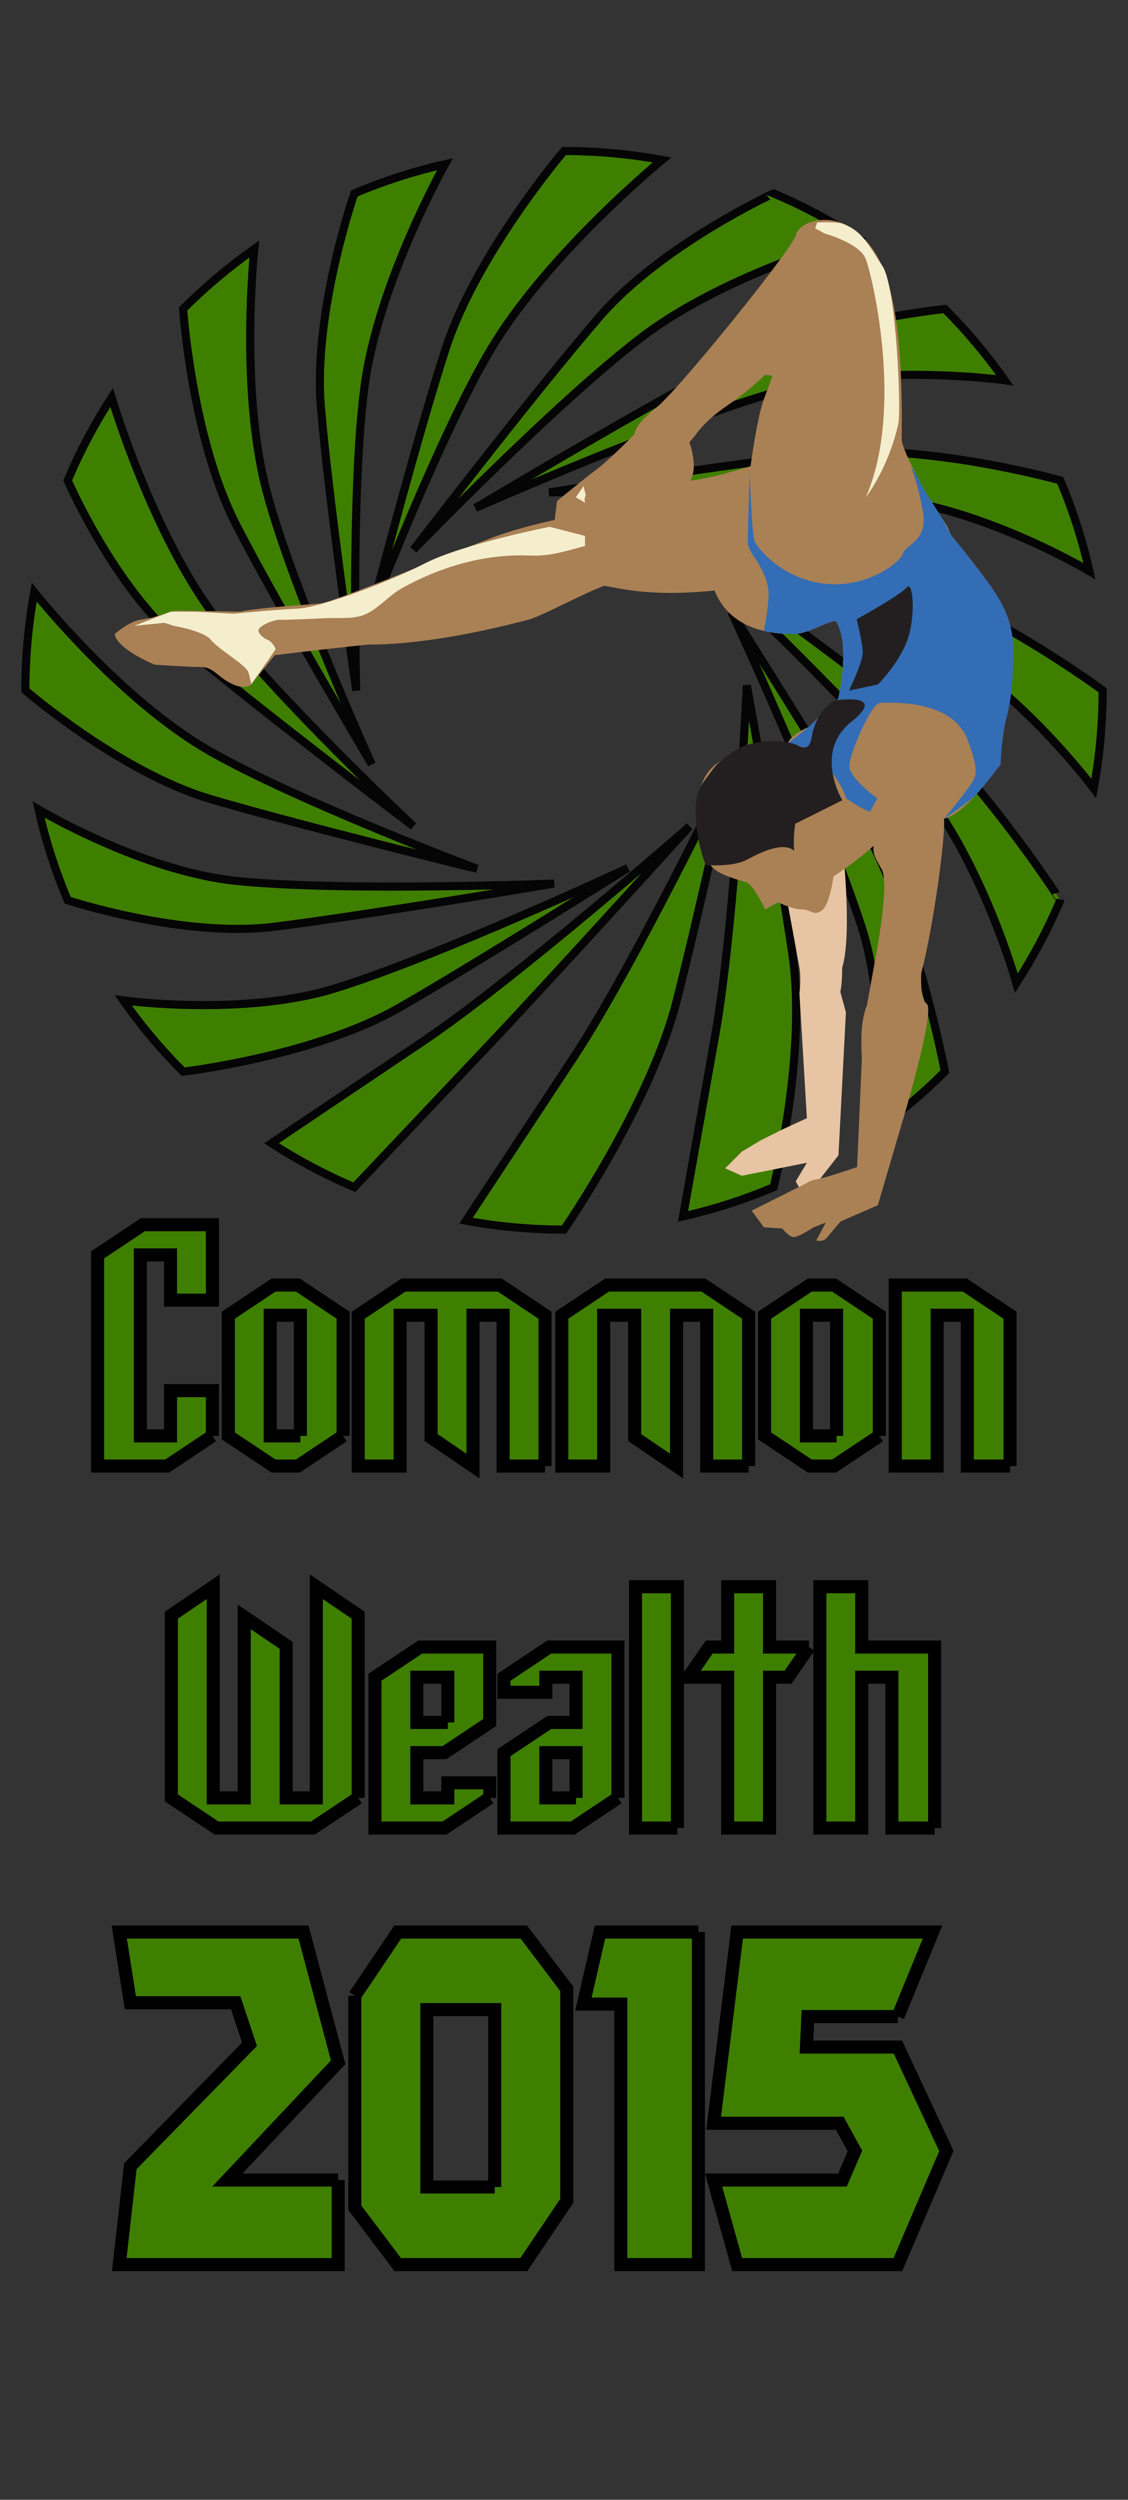 <svg xmlns="http://www.w3.org/2000/svg" width="139" height="308" x="0" y="0" id="svgcontent" viewBox="0 0 139 308" overflow="hidden"><rect x="0" y="0" width="139" height="308" fill="#333333" stroke="none"/><defs><path id="svg_3" d="M45.841,260.968A38.83,38.83 0 0 1 123.5,260.968A38.83,38.83 0 0 1 45.841,260.968A38.83,38.83 0 0 1 123.5,260.968A38.83,38.83 0 0 1 45.841,260.968" stroke="#000000" fill="#000000"/><path id="svg_2" d="M42.613,211.984A38.358,38.358 0 0 1 119.329,211.984A38.358,38.358 0 0 1 42.613,211.984A38.358,38.358 0 0 1 119.329,211.984A38.358,38.358 0 0 1 42.613,211.984" stroke="#000000" fill="#000000"/><path id="svg_1" d="M-2285.265,2653.537A2365.782,2365.782 0 0 1 2446.299,2653.537A2365.782,2365.782 0 0 1 -2285.265,2653.537A2365.782,2365.782 0 0 1 2446.299,2653.537A2365.782,2365.782 0 0 1 -2285.265,2653.537" stroke="#000000" fill="#000000"/></defs><g mask="" style="pointer-events:all"><title style="pointer-events:inherit">Layer 1</title><g id="svg_7" fill-opacity="1" display="null" clip-id="286" stroke-opacity="1" stroke="null" style="pointer-events:inherit"><path fill="#3f7f00" d="M45.803,94.161C45.803,94.161 36.046,72.592 32.861,60.592C29.492,47.896 31.336,30.683 31.336,30.683C28.201,32.892 25.268,35.365 22.565,38.069C22.565,38.069 23.648,54.012 29.079,64.615C34.19,74.588 45.803,94.161 45.803,94.161zM43.897,85.08C43.897,85.08 43.207,60.427 44.932,47.53C46.642,34.762 54.832,20.236 54.832,20.236C50.969,21.106 47.236,22.315 43.664,23.831C43.664,23.831 38.568,38.461 39.541,50.137C40.507,61.772 43.897,85.08 43.897,85.08zM22.303,79.288C31.451,87.024 50.935,101.801 50.935,101.801S34.031,85.907 26.703,76.272C18.725,65.778 13.754,48.97 13.754,48.97C11.668,52.197 9.854,55.61 8.342,59.19C8.342,59.19 13.982,72.251 22.303,79.288zM58.592,62.585C58.592,62.585 82.842,51.877 96.33,48.088C108.327,44.718 123.812,46.848 123.812,46.848C121.602,43.712 119.135,40.774 116.432,38.068C116.432,38.068 99.41,39.809 88.092,45.705C78.026,50.951 58.592,62.585 58.592,62.585zM58.793,107.045C58.793,107.045 36.56,98.676 25.817,92.526C14.679,86.149 4.22,72.964 4.22,72.964C3.501,76.883 3.125,80.925 3.125,85.053C3.125,85.053 14.798,95.147 25.913,98.442C36.614,101.612 58.793,107.045 58.793,107.045zM101.48,55.893C90.123,57.096 67.658,60.678 67.658,60.678S94.997,59.892 109.287,61.413C121.328,62.692 134.245,70.369 134.245,70.369C133.374,66.504 132.169,62.769 130.655,59.19C130.655,59.19 114.216,54.545 101.48,55.893zM60.467,43.066C67.492,31.258 81.577,19.704 81.577,19.704C77.661,18.984 73.621,18.607 69.499,18.607C69.499,18.607 58.765,31.2 54.94,42.907C51.44,53.62 45.72,75.589 45.72,75.589S54.122,53.731 60.467,43.066zM73.859,39.048C65.849,48.323 50.958,67.726 50.958,67.726S68.486,49.588 79.156,41.485C89.505,33.623 105.542,29.251 105.542,29.251C102.321,27.161 98.906,25.343 95.332,23.831C95.333,23.829 81.513,30.187 73.859,39.048zM77.341,106.963C77.341,106.963 53.978,117.852 41.277,121.784C29.991,125.277 15.185,123.26 15.185,123.26C17.392,126.396 19.861,129.335 22.567,132.041C22.567,132.041 38.739,130.155 49.264,124.121C58.628,118.745 77.341,106.963 77.341,106.963zM109.271,85.794C101.558,79.675 84.993,67.743 84.993,67.743S104.275,85.758 113.117,96.486C121.064,106.132 125.242,121.134 125.242,121.134C127.329,117.91 129.143,114.493 130.655,110.914C130.655,110.917 120.047,94.338 109.271,85.794zM108.463,70.501C98.175,67.531 77.141,62.498 77.141,62.498S102.501,72.302 115.04,79.164C125.745,85.022 134.779,97.143 134.779,97.143C135.498,93.221 135.875,89.18 135.875,85.053C135.875,85.053 121.226,74.186 108.463,70.501zM90.131,75.386C90.131,75.386 101.76,100.524 106.162,114.161C109.734,125.237 107.661,139.421 107.661,139.421C110.797,137.215 113.732,134.739 116.435,132.037C116.435,132.037 112.892,113.072 106.096,101.305C101.135,92.723 90.131,75.386 90.131,75.386zM92.035,84.463C92.035,84.463 90.605,113.655 88.157,127.417C86.082,139.085 84.165,149.872 84.165,149.872C88.026,149 91.76,147.789 95.332,146.276C95.332,146.276 99.462,130.046 97.643,117.574C96.034,106.558 92.035,84.463 92.035,84.463zM84.975,101.821C84.975,101.821 63.46,120.679 52.214,128.242C42.503,134.774 33.454,140.857 33.454,140.857C36.678,142.948 40.091,144.761 43.664,146.278C43.664,146.278 52.087,137.375 60.28,128.711C68.04,120.505 84.975,101.821 84.975,101.821zM70.774,130.147C63.974,140.462 57.423,150.401 57.423,150.401C61.339,151.122 65.376,151.498 69.498,151.498C69.498,151.498 80.067,136.213 83.348,123.465C85.786,113.973 90.217,93.957 90.217,93.957S78.107,119.022 70.774,130.147zM33.773,114.187C45.166,112.768 68.276,108.865 68.276,108.865S42.419,109.891 29.148,108.538C17.502,107.35 4.751,99.738 4.751,99.738C5.622,103.603 6.828,107.339 8.342,110.917C8.342,110.917 22.497,115.593 33.773,114.187z" id="svg_8" stroke-width="1" stroke="#050505" style="pointer-events:inherit"/></g><g stroke-width="2" id="svg_23" type="text" text="Common@##@#@Wealth" font-size="46.229" font-family="SF Archery Black" fill="3f7f00" stroke="0" text-anchor="middle" font-weight="normal" font-style="normal" lineHeight="1" shapeId="0" shapeVal="0" display="null" transform="matrix(0.804, 0, 0, 0.804, 1.804, 0)" fill-opacity="1" stroke-opacity="1" style="pointer-events:inherit"><path d="M30.312,220.044C30.312,220.044 23.377,224.667 23.377,224.667C23.377,224.667 12.719,224.667 12.719,224.667C12.719,224.667 12.719,192.307 12.719,192.307C12.719,192.307 19.653,187.684 19.653,187.684C19.653,187.684 30.312,187.684 30.312,187.684C30.312,187.684 30.312,199.241 30.312,199.241C30.312,199.241 23.891,199.241 23.891,199.241C23.891,199.241 23.891,192.307 23.891,192.307C23.891,192.307 19.268,192.307 19.268,192.307C19.268,192.307 19.268,220.044 19.268,220.044C19.268,220.044 23.891,220.044 23.891,220.044C23.891,220.044 23.891,213.11 23.891,213.11C23.891,213.11 30.312,213.11 30.312,213.11C30.312,213.11 30.312,220.044 30.312,220.044C30.312,220.044 30.312,220.044 30.312,220.044M50.344,220.044C50.344,220.044 43.41,224.667 43.41,224.667C43.41,224.667 39.686,224.667 39.686,224.667C39.686,224.667 32.752,220.044 32.752,220.044C32.752,220.044 32.752,201.553 32.752,201.553C32.752,201.553 39.686,196.93 39.686,196.93C39.686,196.93 43.41,196.93 43.41,196.93C43.41,196.93 50.344,201.553 50.344,201.553C50.344,201.553 50.344,220.044 50.344,220.044C50.344,220.044 50.344,220.044 50.344,220.044M43.795,220.044C43.795,220.044 43.795,201.553 43.795,201.553C43.795,201.553 39.172,201.553 39.172,201.553C39.172,201.553 39.172,220.044 39.172,220.044C39.172,220.044 43.795,220.044 43.795,220.044C43.795,220.044 43.795,220.044 43.795,220.044M81.292,224.667C81.292,224.667 74.871,224.667 74.871,224.667C74.871,224.667 74.871,201.553 74.871,201.553C74.871,201.553 70.248,201.553 70.248,201.553C70.248,201.553 70.248,224.667 70.248,224.667C70.248,224.667 63.828,220.301 63.828,220.301C63.828,220.301 63.828,201.553 63.828,201.553C63.828,201.553 59.076,201.553 59.076,201.553C59.076,201.553 59.076,224.667 59.076,224.667C59.076,224.667 52.656,224.667 52.656,224.667C52.656,224.667 52.656,201.553 52.656,201.553C52.656,201.553 59.59,196.93 59.59,196.93C59.59,196.93 74.358,196.93 74.358,196.93C74.358,196.93 81.292,201.553 81.292,201.553C81.292,201.553 81.292,224.667 81.292,224.667C81.292,224.667 81.292,224.667 81.292,224.667M112.496,224.667C112.496,224.667 106.076,224.667 106.076,224.667C106.076,224.667 106.076,201.553 106.076,201.553C106.076,201.553 101.453,201.553 101.453,201.553C101.453,201.553 101.453,224.667 101.453,224.667C101.453,224.667 95.032,220.301 95.032,220.301C95.032,220.301 95.032,201.553 95.032,201.553C95.032,201.553 90.281,201.553 90.281,201.553C90.281,201.553 90.281,224.667 90.281,224.667C90.281,224.667 83.86,224.667 83.86,224.667C83.86,224.667 83.86,201.553 83.86,201.553C83.86,201.553 90.795,196.93 90.795,196.93C90.795,196.93 105.562,196.93 105.562,196.93C105.562,196.93 112.496,201.553 112.496,201.553C112.496,201.553 112.496,224.667 112.496,224.667C112.496,224.667 112.496,224.667 112.496,224.667M132.529,220.044C132.529,220.044 125.595,224.667 125.595,224.667C125.595,224.667 121.871,224.667 121.871,224.667C121.871,224.667 114.936,220.044 114.936,220.044C114.936,220.044 114.936,201.553 114.936,201.553C114.936,201.553 121.871,196.93 121.871,196.93C121.871,196.93 125.595,196.93 125.595,196.93C125.595,196.93 132.529,201.553 132.529,201.553C132.529,201.553 132.529,220.044 132.529,220.044C132.529,220.044 132.529,220.044 132.529,220.044M125.98,220.044C125.98,220.044 125.98,201.553 125.98,201.553C125.98,201.553 121.357,201.553 121.357,201.553C121.357,201.553 121.357,220.044 121.357,220.044C121.357,220.044 125.98,220.044 125.98,220.044C125.98,220.044 125.98,220.044 125.98,220.044M152.562,224.667C152.562,224.667 146.012,224.667 146.012,224.667C146.012,224.667 146.012,201.553 146.012,201.553C146.012,201.553 141.39,201.553 141.39,201.553C141.39,201.553 141.39,224.667 141.39,224.667C141.39,224.667 134.969,224.667 134.969,224.667C134.969,224.667 134.969,196.93 134.969,196.93C134.969,196.93 145.627,196.93 145.627,196.93C145.627,196.93 152.562,201.553 152.562,201.553C152.562,201.553 152.562,224.667 152.562,224.667C152.562,224.667 152.562,224.667 152.562,224.667" stroke-width="2" stroke="#000000" fill="#3f7f00" id="svg_25" style="pointer-events:inherit"/><path d="M52.656,275.519C52.656,275.519 45.721,280.142 45.721,280.142C45.721,280.142 30.954,280.142 30.954,280.142C30.954,280.142 24.019,275.519 24.019,275.519C24.019,275.519 24.019,247.525 24.019,247.525C24.019,247.525 30.44,243.159 30.44,243.159C30.44,243.159 30.44,275.519 30.44,275.519C30.44,275.519 35.191,275.519 35.191,275.519C35.191,275.519 35.191,247.782 35.191,247.782C35.191,247.782 41.612,252.148 41.612,252.148C41.612,252.148 41.612,275.519 41.612,275.519C41.612,275.519 46.235,275.519 46.235,275.519C46.235,275.519 46.235,243.159 46.235,243.159C46.235,243.159 52.656,247.525 52.656,247.525C52.656,247.525 52.656,275.519 52.656,275.519C52.656,275.519 52.656,275.519 52.656,275.519M72.817,275.519C72.817,275.519 65.882,280.142 65.882,280.142C65.882,280.142 55.224,280.142 55.224,280.142C55.224,280.142 55.224,257.028 55.224,257.028C55.224,257.028 62.158,252.405 62.158,252.405C62.158,252.405 72.817,252.405 72.817,252.405C72.817,252.405 72.817,263.962 72.817,263.962C72.817,263.962 65.882,268.585 65.882,268.585C65.882,268.585 61.645,268.585 61.645,268.585C61.645,268.585 61.645,275.519 61.645,275.519C61.645,275.519 66.396,275.519 66.396,275.519C66.396,275.519 66.396,273.208 66.396,273.208C66.396,273.208 72.817,273.208 72.817,273.208C72.817,273.208 72.817,275.519 72.817,275.519C72.817,275.519 72.817,275.519 72.817,275.519M66.396,263.962C66.396,263.962 66.396,257.028 66.396,257.028C66.396,257.028 61.645,257.028 61.645,257.028C61.645,257.028 61.645,263.962 61.645,263.962C61.645,263.962 66.396,263.962 66.396,263.962C66.396,263.962 66.396,263.962 66.396,263.962M92.464,275.519C92.464,275.519 85.53,280.142 85.53,280.142C85.53,280.142 75,280.142 75,280.142C75,280.142 75,268.585 75,268.585C75,268.585 81.934,263.962 81.934,263.962C81.934,263.962 86.043,263.962 86.043,263.962C86.043,263.962 86.043,257.028 86.043,257.028C86.043,257.028 81.42,257.028 81.42,257.028C81.42,257.028 81.42,259.339 81.42,259.339C81.42,259.339 75,259.339 75,259.339C75,259.339 75,257.028 75,257.028C75,257.028 81.934,252.405 81.934,252.405C81.934,252.405 92.464,252.405 92.464,252.405C92.464,252.405 92.464,275.519 92.464,275.519C92.464,275.519 92.464,275.519 92.464,275.519M86.043,275.519C86.043,275.519 86.043,268.585 86.043,268.585C86.043,268.585 81.42,268.585 81.42,268.585C81.42,268.585 81.42,275.519 81.42,275.519C81.42,275.519 86.043,275.519 86.043,275.519C86.043,275.519 86.043,275.519 86.043,275.519M101.581,280.142C101.581,280.142 95.161,280.142 95.161,280.142C95.161,280.142 95.161,243.159 95.161,243.159C95.161,243.159 101.581,243.159 101.581,243.159C101.581,243.159 101.581,280.142 101.581,280.142C101.581,280.142 101.581,280.142 101.581,280.142M121.742,252.405C121.742,252.405 118.532,257.028 118.532,257.028C118.532,257.028 115.707,257.028 115.707,257.028C115.707,257.028 115.707,280.142 115.707,280.142C115.707,280.142 109.286,280.142 109.286,280.142C109.286,280.142 109.286,257.028 109.286,257.028C109.286,257.028 103.251,257.028 103.251,257.028C103.251,257.028 106.461,252.405 106.461,252.405C106.461,252.405 109.286,252.405 109.286,252.405C109.286,252.405 109.286,243.159 109.286,243.159C109.286,243.159 115.707,243.159 115.707,243.159C115.707,243.159 115.707,252.405 115.707,252.405C115.707,252.405 121.742,252.405 121.742,252.405C121.742,252.405 121.742,252.405 121.742,252.405M141.004,280.142C141.004,280.142 134.455,280.142 134.455,280.142C134.455,280.142 134.455,257.028 134.455,257.028C134.455,257.028 129.832,257.028 129.832,257.028C129.832,257.028 129.832,280.142 129.832,280.142C129.832,280.142 123.412,280.142 123.412,280.142C123.412,280.142 123.412,243.159 123.412,243.159C123.412,243.159 129.832,243.159 129.832,243.159C129.832,243.159 129.832,252.405 129.832,252.405C129.832,252.405 141.004,252.405 141.004,252.405C141.004,252.405 141.004,280.142 141.004,280.142C141.004,280.142 141.004,280.142 141.004,280.142" stroke-width="2" stroke="#000000" fill="#3f7f00" id="svg_24" style="pointer-events:inherit"/></g><g stroke-width="2" display="null" shapeVal="0" shapeId="0" lineHeight="1" font-style="normal" font-weight="normal" text-anchor="start" stroke="0" fill="3f7f00" font-family="Kroftsmann" font-size="75.638" text="2015" type="text" id="svg_21" transform="matrix(0.804, 0, 0, 0.804, 1.804, 0)" fill-opacity="1" stroke-opacity="1" style="pointer-events:inherit"><path stroke-width="2" d="M49.587,334.086C49.587,334.086 49.587,347.039 49.587,347.039C49.587,347.039 16.037,347.039 16.037,347.039C16.037,347.039 17.736,331.963 17.736,331.963C17.736,331.963 35.997,313.277 35.997,313.277C35.997,313.277 33.874,306.906 33.874,306.906C33.874,306.906 17.736,306.906 17.736,306.906C17.736,306.906 16.037,296.077 16.037,296.077C16.037,296.077 44.279,296.077 44.279,296.077C44.279,296.077 49.587,316.037 49.587,316.037C49.587,316.037 32.6,334.086 32.6,334.086C32.6,334.086 49.587,334.086 49.587,334.086C49.587,334.086 49.587,334.086 49.587,334.086M52.135,305.845C52.135,305.845 58.718,296.077 58.718,296.077C58.718,296.077 78.041,296.077 78.041,296.077C78.041,296.077 84.624,304.783 84.624,304.783C84.624,304.783 84.624,337.272 84.624,337.272C84.624,337.272 78.041,347.039 78.041,347.039C78.041,347.039 58.718,347.039 58.718,347.039C58.718,347.039 52.135,338.333 52.135,338.333C52.135,338.333 52.135,305.845 52.135,305.845C52.135,305.845 52.135,305.845 52.135,305.845M73.582,335.148C73.582,335.148 73.582,307.968 73.582,307.968C73.582,307.968 63.177,307.968 63.177,307.968C63.177,307.968 63.177,335.148 63.177,335.148C63.177,335.148 73.582,335.148 73.582,335.148C73.582,335.148 73.582,335.148 73.582,335.148M104.797,296.077C104.797,296.077 89.72,296.077 89.72,296.077C89.72,296.077 87.172,307.119 87.172,307.119C87.172,307.119 92.905,307.119 92.905,307.119C92.905,307.119 92.905,347.039 92.905,347.039C92.905,347.039 104.797,347.039 104.797,347.039C104.797,347.039 104.797,296.077 104.797,296.077C104.797,296.077 104.797,296.077 104.797,296.077M135.374,309.03C135.374,309.03 140.683,296.077 140.683,296.077C140.683,296.077 110.742,296.077 110.742,296.077C110.742,296.077 107.132,325.38 107.132,325.38C107.132,325.38 126.456,325.38 126.456,325.38C126.456,325.38 128.791,329.627 128.791,329.627C128.791,329.627 126.88,334.086 126.88,334.086C126.88,334.086 107.132,334.086 107.132,334.086C107.132,334.086 110.742,347.039 110.742,347.039C110.742,347.039 135.374,347.039 135.374,347.039C135.374,347.039 142.806,329.627 142.806,329.627C142.806,329.627 135.374,313.701 135.374,313.701C135.374,313.701 121.359,313.701 121.359,313.701C121.359,313.701 121.572,309.03 121.572,309.03C121.572,309.03 135.374,309.03 135.374,309.03C135.374,309.03 135.374,309.03 135.374,309.03" stroke="#000000" fill="#3f7f00" id="svg_22" style="pointer-events:inherit"/></g><g id="svg_9" display="null" clip-id="321" stroke="null" stroke-opacity="1" transform=""><path fill="#E7C4A3" d="M 104.01 106.176 C 104.01 106.176 104.926 115.564 103.78 119.226 C 103.78 121.285 103.551 122.203 103.551 122.203 L 104.239 124.72 L 103.323 142.347 L 99.202 147.612 L 98.056 145.553 L 99.43 143.264 L 91.419 144.865 L 89.357 143.948 L 91.419 141.888 L 93.706 140.515 L 96.454 139.143 L 99.43 137.769 L 98.513 122.434 C 98.513 122.434 98.743 120.605 98.513 119.226 C 98.284 117.853 96.225 106.867 96.225 106.867 L 104.01 106.176 Z" id="svg_10" stroke-width="0" stroke="null" transform=""/><path fill="#AA8055" d="M 124.436 76.9 C 123.824 74.684 122.595 72.873 121.076 70.848 C 119.825 69.183 118.534 67.543 117.201 65.944 L 116.766 64.928 L 114.01 60.579 C 114.01 60.579 111.256 55.649 111.11 54.201 C 111.399 34.339 108.211 30.715 105.312 28.394 C 102.415 26.075 98.5 27.233 98.063 28.975 C 97.628 30.715 83.566 48.112 80.812 50.285 C 78.056 52.461 78.204 53.475 78.204 53.475 S 75.175 56.599 73.434 57.903 C 71.695 59.208 68.64 61.74 68.64 61.74 L 68.349 64.059 C 68.349 64.059 64.145 64.929 60.666 66.234 C 57.186 67.539 41.093 74.207 39.499 74.352 C 37.904 74.498 33.556 74.787 31.381 75.077 C 29.35 75.349 29.722 75.366 29.779 75.368 L 21.522 75.224 L 18.769 76.093 L 17.169 76.382 C 17.169 76.382 16.01 76.527 14.125 78.121 C 14.414 80.006 19.054 81.891 19.054 81.891 S 23.113 82.18 24.709 82.18 S 26.737 83.341 28.478 84.21 C 30.217 85.08 30.941 84.355 30.941 84.355 L 33.841 80.731 C 33.841 80.731 39.64 80.005 45.294 79.426 C 53.702 79.426 63.271 76.817 65.01 76.381 C 66.751 75.946 71.391 73.337 74.433 72.176 C 75.882 72.32 79.65 73.627 88.06 72.757 C 90.089 77.976 95.884 78.121 97.775 78.121 C 99.657 78.121 101.833 76.526 102.993 76.526 C 104.878 79.425 103.284 86.093 103.284 86.093 L 99.661 89.573 C 99.661 89.573 97.486 90.443 97.054 91.603 C 95.456 91.314 92.415 91.167 88.349 94.069 C 84.291 96.962 86.321 104.94 87.335 105.811 C 87.194 107.55 91.11 108.419 91.977 108.711 C 92.846 108.999 94.295 112.044 94.295 112.044 L 95.893 111.175 C 95.893 111.175 97.632 112.044 98.793 112.044 C 99.949 112.044 100.238 112.914 101.258 112.188 C 102.275 111.464 102.705 107.984 102.705 107.984 S 105.603 106.101 107.634 104.215 C 107.634 105.229 107.634 105.371 108.651 107.111 C 109.666 108.849 107.893 117.979 107.893 117.979 L 106.825 123.886 C 106.572 124.409 106.383 125.396 106.305 125.843 C 106.009 127.609 106.207 130.355 106.207 130.355 L 105.617 143.793 C 105.617 143.793 101.7 145.127 100.755 145.285 C 99.808 145.442 99.561 145.692 99.561 145.692 L 92.623 149.163 L 94.12 151.212 L 96.406 151.369 C 96.406 151.369 97.039 152.196 97.628 152.397 C 98.218 152.597 100.198 151.244 100.198 151.244 L 101.77 150.624 L 100.577 152.837 C 100.577 152.837 101.446 153.079 101.919 152.476 C 102.393 151.887 103.573 150.5 103.573 150.5 L 108.176 148.496 L 110.73 139.783 C 110.73 139.783 115.389 124.565 114.189 123.665 C 113.539 123.181 113.458 121.424 113.524 119.911 C 115.079 113.949 116.551 102.809 116.322 100.876 C 118.929 100.295 122.267 95.369 123.281 94.208 C 123.281 93.053 123.572 90.005 124.007 88.411 C 124.467 86.725 124.653 85.171 124.759 83.438 C 124.793 82.874 124.814 82.317 124.833 81.753 C 124.862 81.007 124.87 80.236 124.833 79.487 C 124.796 78.556 124.657 77.702 124.436 76.9 Z M 94.153 49.122 C 93.298 51.317 92.491 57.437 92.491 57.437 S 88.145 58.842 85.073 59.227 C 86.096 57.437 84.945 54.493 84.945 54.493 L 85.709 53.599 C 85.709 53.599 86.735 51.936 89.548 50.017 C 92.362 48.098 94.28 46.179 94.28 46.179 L 95.176 46.306 C 95.176 46.309 95.015 46.905 94.153 49.122 Z" id="svg_11" stroke-width="0" stroke="null" transform=""/><path fill="#F4EECD" d="M 71.913 59.901 L 72.186 60.999 C 72.186 60.999 71.775 61.822 72.324 62.096 C 72.874 62.371 70.951 61.273 70.951 61.273 L 71.913 59.901 Z M 16.541 77.11 L 20.276 76.736 L 21.397 77.11 C 21.397 77.11 25.133 77.733 26.004 78.853 C 26.875 79.975 30.364 81.966 30.613 82.838 S 30.953 84.304 30.953 84.304 S 33.228 81.094 33.974 79.975 C 33.477 78.853 32.73 78.729 32.73 78.729 S 31.735 78.107 31.858 77.609 C 31.982 77.111 33.602 76.365 34.474 76.363 C 36.401 76.363 38.334 76.235 40.261 76.162 C 41.958 76.096 43.827 76.348 45.332 75.545 C 46.868 74.728 48.007 73.318 49.581 72.443 C 51.49 71.382 53.502 70.497 55.581 69.828 C 58.69 68.826 61.962 68.31 65.232 68.452 C 67.764 68.561 69.641 67.915 72.086 67.274 C 72.086 66.858 72.086 66.442 72.086 66.028 L 67.726 64.908 C 67.726 64.908 57.016 67.025 52.409 69.391 C 47.802 71.757 39.457 74.871 36.593 74.996 C 33.728 75.122 28.747 75.619 28.747 75.619 L 24.139 75.369 L 21.024 75.369 L 16.541 77.11 Z M 100.451 28.124 L 101.617 28.773 C 101.617 28.773 105.895 29.94 106.672 31.885 C 107.45 33.83 111.466 50.424 106.672 61.315 C 109.136 57.945 110.303 54.055 110.687 52.239 C 111.077 50.424 110.432 35.255 108.748 32.791 C 107.061 30.327 106.404 28.482 103.758 27.54 C 102.973 27.303 100.695 27.408 100.695 27.408 L 100.451 28.124 Z" id="svg_12" stroke-width="0" stroke="null" transform=""/><path fill="#326DB5" d="M 124.767 83.443 C 124.8 82.879 124.82 82.322 124.839 81.759 C 124.867 81.012 124.875 80.241 124.839 79.492 C 124.801 78.556 124.657 77.702 124.436 76.9 C 123.824 74.684 122.595 72.873 121.076 70.848 C 119.825 69.183 118.534 67.543 117.201 65.944 L 116.197 64.031 L 114.011 60.579 C 114.011 60.579 113.402 59.489 112.747 58.186 L 112.26 57.548 C 112.26 57.548 113.059 59.273 113.719 62.984 C 114.381 66.697 111.673 67.005 111.278 68.197 C 110.878 69.39 106.638 72.571 101.468 71.908 C 96.294 71.246 93.173 67.489 92.911 66.43 C 92.646 65.369 92.379 58.343 92.379 58.343 S 92.151 65.418 92.151 66.744 C 92.151 67.728 93.02 68.645 93.491 69.469 C 94.046 70.455 94.524 71.469 94.676 72.603 C 94.857 73.938 94.195 77.49 94.144 77.731 C 95.651 78.089 97.027 78.119 97.778 78.119 C 99.658 78.119 101.836 76.523 102.996 76.523 C 104.879 79.422 103.286 86.09 103.286 86.09 L 99.665 89.57 C 98.764 90.303 97.058 91.6 97.058 91.6 S 98.38 91.583 99.916 92.605 C 101.455 93.627 103.754 96.443 104.263 98.361 C 106.309 99.768 107.206 100.022 107.206 100.022 L 108.101 98.36 C 108.101 98.36 104.52 95.804 104.652 94.268 C 104.778 92.731 107.337 86.593 108.489 86.593 C 109.638 86.593 116.929 86.082 119.108 90.814 C 120.131 93.499 120.514 95.034 120.001 96.058 S 116.343 100.876 116.343 100.876 S 118.491 99.429 120.112 98.1 C 121.534 96.558 122.758 94.834 123.301 94.208 C 123.301 93.05 123.593 90.005 124.028 88.411 C 124.474 86.729 124.662 85.175 124.767 83.443 Z" id="svg_13" stroke-width="0" stroke="null" transform=""/><path fill="#231F20" d="M 86.952 106.577 C 86.952 106.577 90.272 106.877 92.065 105.91 C 93.859 104.943 96.478 103.703 97.861 104.807 C 97.722 103.014 98.001 101.495 98.001 101.495 L 103.796 98.599 C 103.796 98.599 100.208 92.667 104.9 88.941 C 109.588 85.215 102.83 86.319 102.83 86.319 C 101.372 87.079 100.502 88.785 100.12 90.301 C 99.996 90.792 99.946 91.751 99.424 92.026 C 98.91 92.297 98.259 91.759 97.752 91.624 C 96.154 91.201 94.334 91.218 92.735 91.599 C 91.137 91.982 89.96 92.778 88.723 93.833 C 88.009 94.442 87.57 95.217 86.995 95.936 C 86.167 96.962 85.773 98.123 85.728 99.429 C 85.581 103.15 86.952 106.577 86.952 106.577 Z M 105.566 76.3 C 105.566 76.3 110.983 73.31 111.731 72.376 C 112.479 71.441 112.853 75.552 111.92 78.541 C 110.987 81.529 108.184 84.332 108.184 84.332 L 104.633 85.08 C 104.633 85.08 106.316 81.53 106.316 80.409 C 106.316 79.288 105.566 76.3 105.566 76.3 Z" id="svg_14" stroke-width="0" stroke="null" transform=""/></g></g></svg>